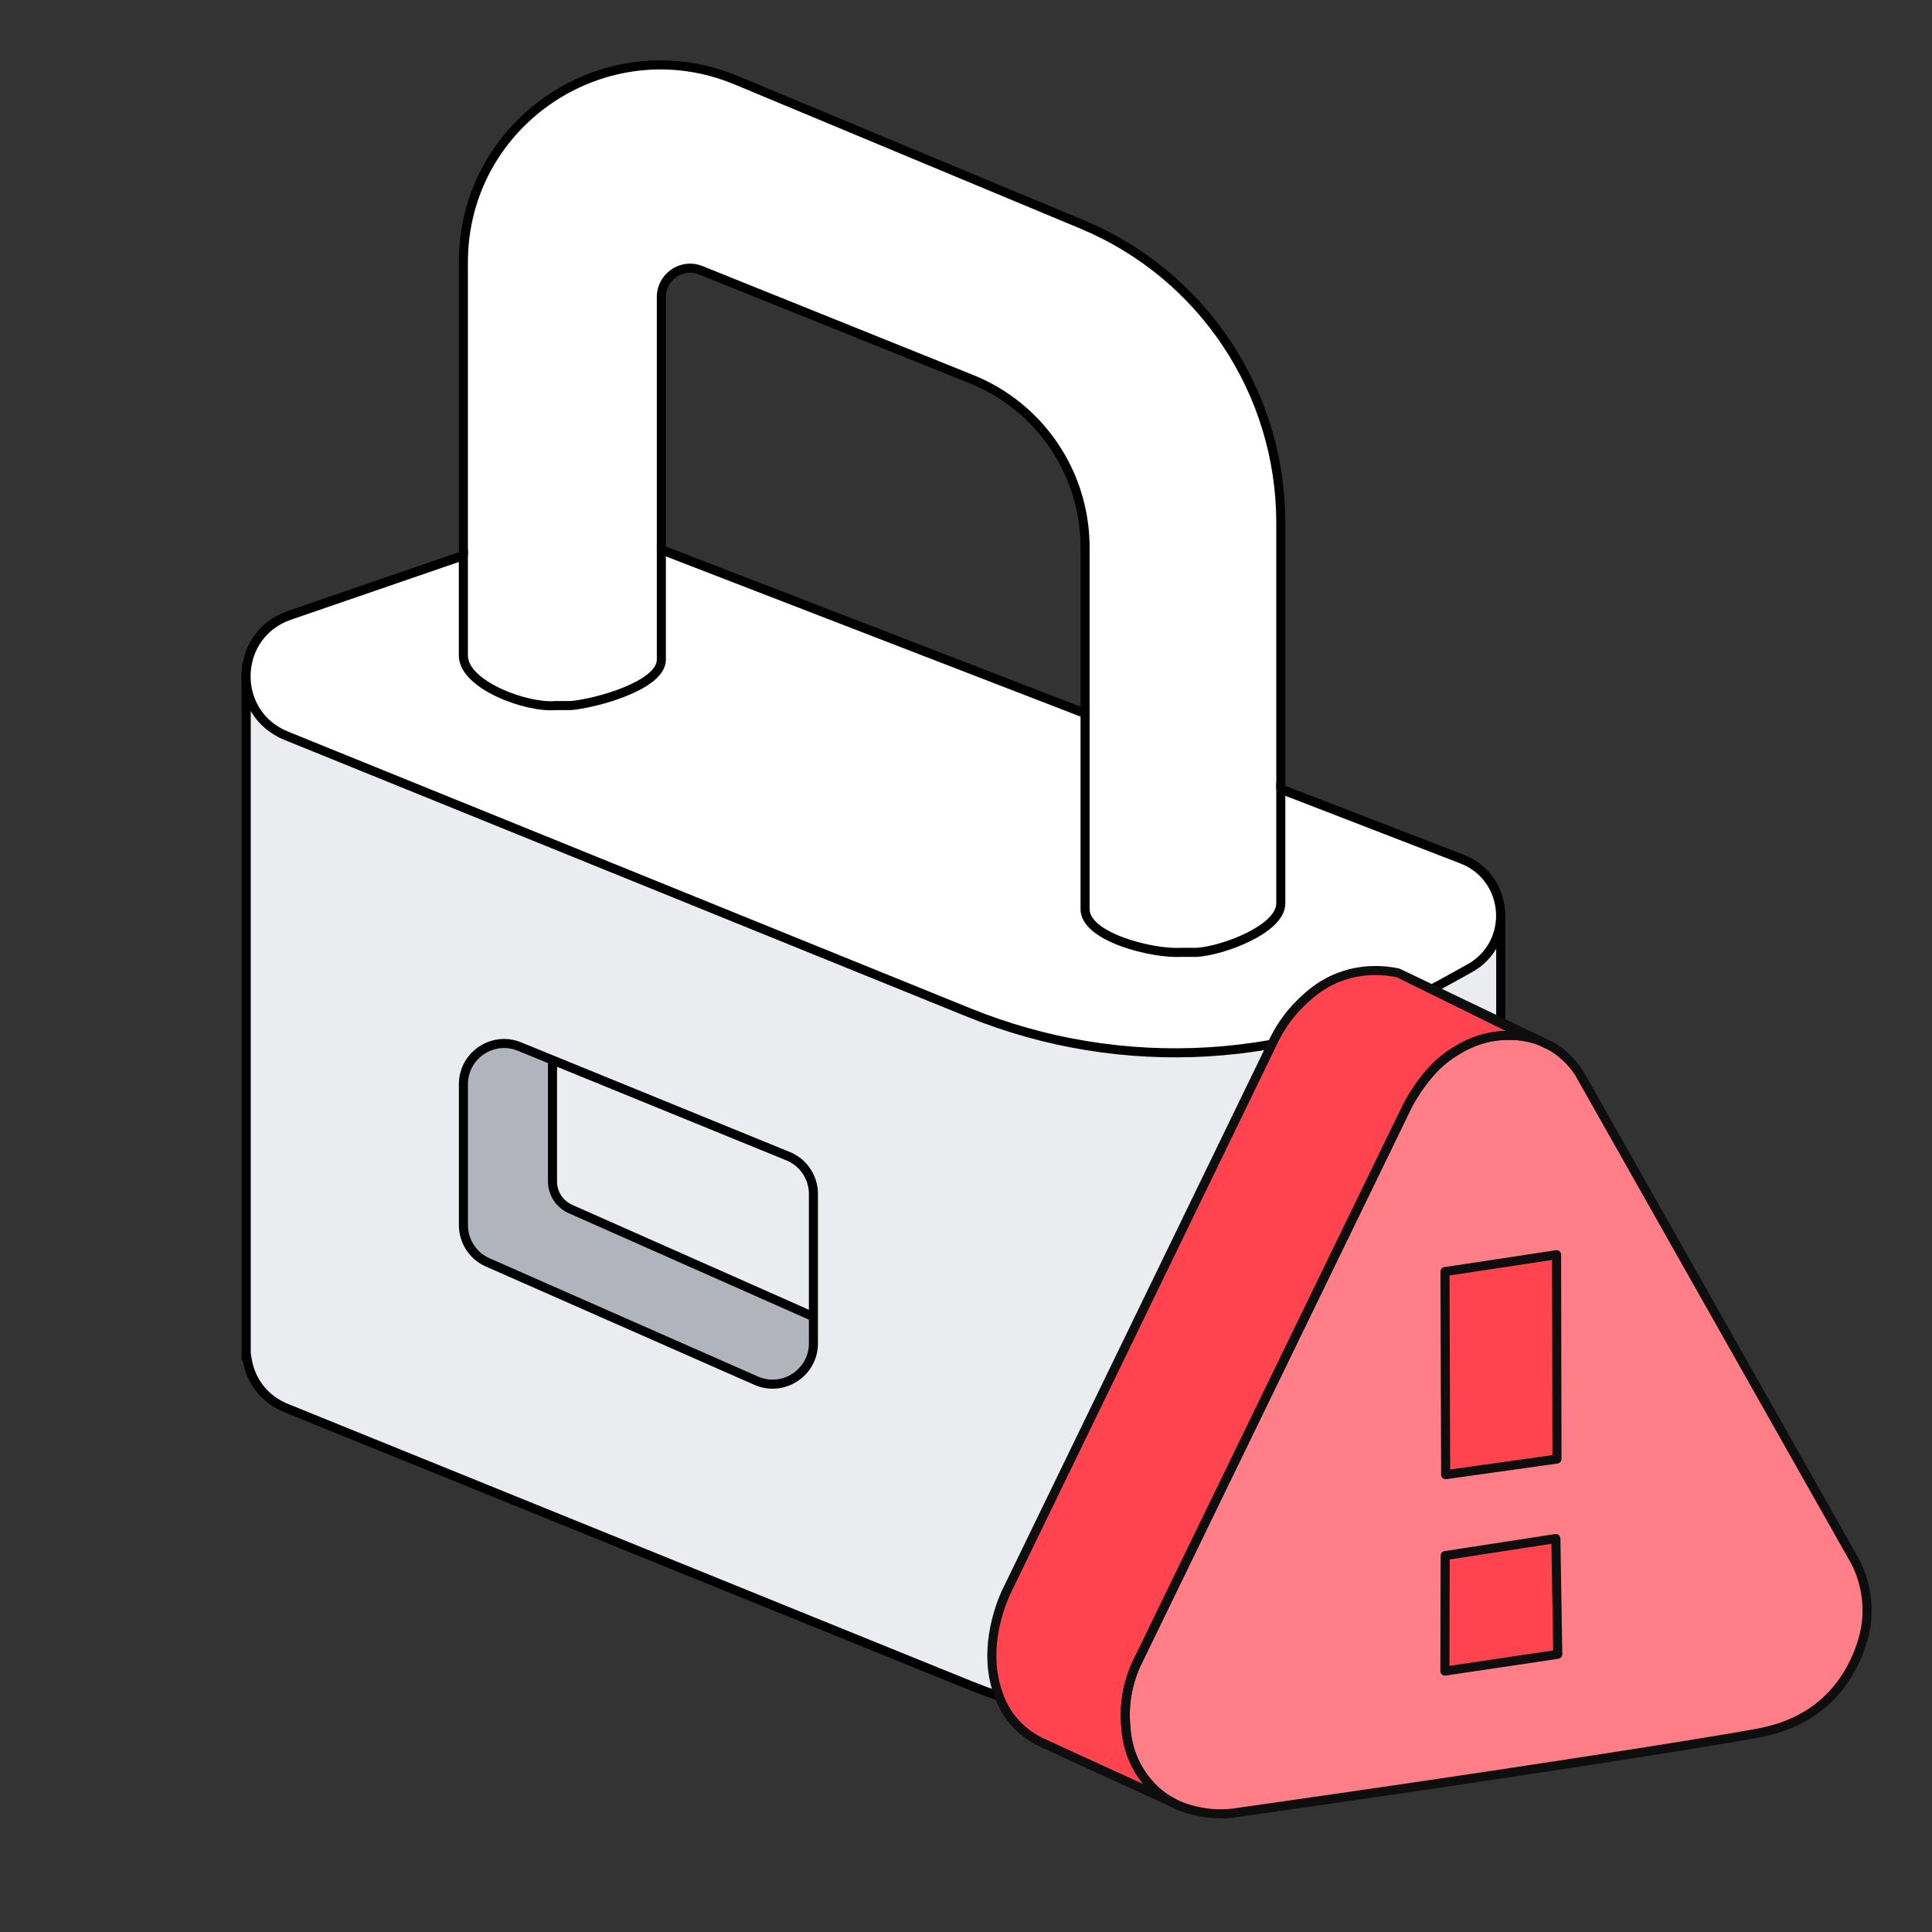 <svg width="128" height="128" viewBox="0 0 128 128" fill="none" xmlns="http://www.w3.org/2000/svg">
<rect x="0" y="0" width="128" height="128" fill="#333333" stroke="none"/>
<g id="illustration / deriv / light / lock-error">
<g id="vector">
<g id="lock">
<path id="Vector" d="M16.303 44.773C16.312 43.089 17.276 41.423 19.17 40.766L34.504 35.497C36.871 34.681 39.458 34.734 41.79 35.637L96.867 56.916C98.708 57.626 99.576 59.405 99.4 61.089H99.427V104.856H99.409C99.541 106.329 98.874 107.872 97.366 108.705L95.481 109.748C85.872 115.07 74.378 115.762 64.199 111.633L18.968 93.291C17.408 92.66 16.548 91.345 16.355 89.942L16.312 89.925V44.764L16.303 44.773Z" fill="#EBECEF"/>
<path id="Vector (Stroke)" fill-rule="evenodd" clip-rule="evenodd" d="M41.899 35.357C39.501 34.428 36.842 34.374 34.407 35.213L19.073 40.482C17.047 41.185 16.013 42.974 16.004 44.771L16 45.5L16.012 45.488V90.128L16.086 90.157C16.338 91.591 17.252 92.92 18.857 93.569L64.087 111.911C74.35 116.074 85.939 115.376 95.628 110.01L97.512 108.967C99.022 108.133 99.747 106.634 99.726 105.155H99.728V60.788H99.722C99.77 59.087 98.836 57.353 96.976 56.635C96.976 56.635 96.975 56.635 96.976 56.635L41.899 35.357ZM99.127 61.389H99.068L99.103 61.057C99.266 59.493 98.46 57.851 96.76 57.195L41.682 35.916C39.416 35.039 36.903 34.988 34.602 35.78L19.269 41.049C17.601 41.628 16.709 43.043 16.613 44.525V89.721L16.63 89.728L16.654 89.901C16.833 91.208 17.63 92.426 19.081 93.013L64.313 111.355C74.408 115.45 85.807 114.763 95.337 109.485L97.222 108.442C98.617 107.672 99.233 106.248 99.111 104.882L99.082 104.555H99.127V61.389Z" fill="black"/>
<path id="Vector_2" d="M19.18 40.775L30.701 36.812V17.374C30.701 8.055 40.187 1.733 48.788 5.319L71.688 14.867C79.667 18.19 84.857 25.984 84.857 34.629V52.277L96.86 56.915C100.025 58.143 100.332 62.509 97.359 64.148L95.474 65.192C85.865 70.514 74.371 71.206 64.192 67.077L18.961 48.735C15.314 47.254 15.454 42.046 19.18 40.766V40.775ZM71.89 47.271V36.268C71.89 31.358 68.909 26.94 64.35 25.116L46.438 17.909C45.184 17.401 43.817 18.33 43.817 19.68V36.426L71.89 47.271Z" fill="white"/>
<g id="Group">
<path id="Vector_3" d="M34.415 69.33L36.625 70.233V77.974C36.625 79.044 37.256 80.017 38.238 80.447L53.888 87.347V89.004C53.888 90.95 51.88 92.257 50.1 91.476L32.311 83.638C31.329 83.209 30.698 82.235 30.698 81.166V71.837C30.698 69.917 32.644 68.611 34.415 69.338V69.33Z" fill="#B1B4BC"/>
<path id="Vector_4" d="M36.625 77.975V70.233L52.204 76.589C53.221 77.001 53.888 77.992 53.888 79.088V87.347L38.238 80.447C37.256 80.017 36.625 79.044 36.625 77.975Z" fill="#EBECEF"/>
</g>
<path id="Union" fill-rule="evenodd" clip-rule="evenodd" d="M30.402 71.837C30.402 69.705 32.564 68.252 34.533 69.061L52.321 76.32C53.449 76.777 54.188 77.874 54.191 79.088V89.004C54.191 91.167 51.96 92.618 49.983 91.751L32.194 83.913C31.102 83.435 30.402 82.354 30.402 81.166V71.837ZM53.591 86.775V79.097C53.591 78.123 52.998 77.242 52.095 76.876L36.905 70.677V78.272C36.905 78.945 37.301 79.554 37.916 79.826L53.591 86.775ZM53.591 87.432V89.004C53.591 90.733 51.807 91.895 50.225 91.202L32.436 83.364C31.564 82.982 31.002 82.117 31.002 81.166V71.837C31.002 70.13 32.732 68.97 34.305 69.616L36.305 70.432V78.272C36.305 79.182 36.841 80.006 37.673 80.375L53.591 87.432Z" fill="black"/>
<g id="Group_2">
<path id="Vector (Stroke)_2" fill-rule="evenodd" clip-rule="evenodd" d="M43.516 35.988V43.703C43.516 43.998 43.33 44.315 42.929 44.646C42.534 44.972 41.977 45.27 41.349 45.528C40.099 46.042 38.642 46.367 37.82 46.445H36.811L36.797 46.446C35.899 46.528 34.423 46.206 33.163 45.612C32.537 45.317 31.985 44.965 31.594 44.581C31.201 44.194 31 43.805 31 43.431V36.391L19.082 40.491C19.082 40.491 19.082 40.491 19.082 40.491C15.093 41.861 14.943 47.436 18.847 49.022L64.078 67.363C64.078 67.363 64.078 67.363 64.078 67.363C74.341 71.527 85.93 70.829 95.618 65.463C95.618 65.463 95.618 65.463 95.618 65.463L97.503 64.42C100.7 62.656 100.367 57.963 96.967 56.644L84.556 51.849V59.852C84.556 60.166 84.379 60.504 84.018 60.854C83.661 61.201 83.156 61.526 82.582 61.81C81.436 62.378 80.088 62.745 79.276 62.796H78.251L78.242 62.797C77.359 62.851 75.808 62.613 74.477 62.127C73.814 61.885 73.226 61.588 72.811 61.252C72.392 60.913 72.189 60.569 72.189 60.229V47.065L43.516 35.988ZM71.589 47.477V60.229C71.589 60.828 71.949 61.326 72.433 61.718C72.92 62.113 73.576 62.437 74.271 62.691C75.655 63.196 77.284 63.454 78.269 63.396H79.295L79.304 63.396C80.212 63.34 81.643 62.945 82.848 62.348C83.453 62.049 84.017 61.691 84.436 61.285C84.851 60.882 85.156 60.398 85.156 59.852V52.724L96.75 57.204C99.68 58.34 99.96 62.379 97.213 63.894L95.328 64.938C85.798 70.216 74.399 70.903 64.304 66.807L19.073 48.466C15.682 47.089 15.813 42.248 19.277 41.058L30.399 37.232V43.431C30.399 44.03 30.721 44.564 31.174 45.008C31.629 45.456 32.245 45.843 32.907 46.155C34.219 46.773 35.797 47.135 36.837 47.045H37.848L37.861 47.044C38.742 46.962 40.267 46.621 41.577 46.083C42.231 45.814 42.85 45.489 43.311 45.109C43.766 44.733 44.116 44.263 44.116 43.703V36.863L71.589 47.477Z" fill="black"/>
<path id="Vector (Stroke)_3" fill-rule="evenodd" clip-rule="evenodd" d="M44.115 19.68C44.115 18.541 45.269 17.759 46.324 18.187L46.325 18.188L64.237 25.394L64.237 25.395C68.682 27.172 71.589 31.481 71.589 36.268V47.271H72.189V36.268C72.189 31.236 69.133 26.707 64.46 24.837L46.55 17.631C46.55 17.631 46.549 17.631 46.549 17.631C45.097 17.042 43.516 18.119 43.516 19.68V36.426H44.115V19.68Z" fill="black"/>
<path id="Vector (Stroke)_4" fill-rule="evenodd" clip-rule="evenodd" d="M48.902 5.042C40.104 1.374 30.399 7.84 30.399 17.374V36.812H31V17.374C31 8.269 40.268 2.093 48.671 5.596L71.572 15.144C79.438 18.42 84.556 26.105 84.556 34.629V52.277H85.156V34.629C85.156 25.863 79.893 17.959 71.803 14.59C71.803 14.59 71.802 14.59 71.803 14.59L48.902 5.042Z" fill="black"/>
</g>
</g>
<g id="error">
<path id="Vector_5" d="M65.961 111.652C66.124 112.234 66.412 113.22 67.269 114.162C67.881 114.833 68.539 115.216 68.975 115.424C72.602 117.104 74.192 117.809 77.82 119.488C77.491 119.326 77.151 119.117 76.809 118.846C76.615 118.693 75.698 117.939 75.106 116.595C74.68 115.633 74.616 114.81 74.572 114.206C74.496 113.123 74.651 112.278 74.741 111.879C74.918 111.077 75.189 110.437 75.418 109.984C81.318 97.83 87.163 85.793 93.06 73.651C93.246 73.249 93.528 72.707 93.941 72.114C94.394 71.467 95.096 70.484 96.354 69.695C96.871 69.37 98.069 68.639 99.761 68.599C100.192 68.588 101.05 68.577 102.038 68.963C98.219 67.136 96.438 66.282 92.618 64.454C91.871 64.299 90.364 64.104 88.709 64.743C87.442 65.233 86.642 66 86.168 66.462C85.261 67.348 84.724 68.258 84.419 68.882C78.484 81.114 72.55 93.348 66.617 105.58C66.276 106.349 65.212 108.967 65.962 111.65L65.961 111.652Z" fill="#FF444F"/>
<path id="Vector_6" d="M74.74 111.879C74.918 111.077 75.188 110.437 75.417 109.985C81.317 97.831 87.163 85.793 93.059 73.652C93.245 73.249 93.527 72.708 93.941 72.114C94.393 71.467 95.095 70.484 96.353 69.696C96.871 69.371 98.068 68.64 99.761 68.6C100.191 68.589 101.049 68.577 102.037 68.963C102.276 69.078 102.514 69.191 102.753 69.306C103.798 69.906 104.383 70.715 104.638 71.119C110.734 81.904 116.83 92.692 122.926 103.48C123.209 104.038 123.607 105 123.686 106.25C123.783 107.779 123.352 108.917 123.109 109.536C122.873 110.137 122.22 111.602 120.826 112.822C119.119 114.318 117.162 114.697 116.261 114.861C112.692 115.511 99.573 117.588 81.663 120.127C81.17 120.182 80.437 120.212 79.579 120.051C79.232 119.984 78.693 119.876 78.08 119.611C78.006 119.578 77.93 119.542 77.856 119.508C77.842 119.502 77.831 119.497 77.82 119.49C77.492 119.329 77.151 119.119 76.81 118.848C76.616 118.695 75.699 117.942 75.106 116.597C74.681 115.635 74.617 114.812 74.573 114.209C74.497 113.125 74.652 112.28 74.741 111.881L74.74 111.879Z" fill="#FF7E88"/>
<path id="Vector (Stroke)_5" fill-rule="evenodd" clip-rule="evenodd" d="M102.146 68.684C101.102 68.276 100.194 68.289 99.753 68.3C97.977 68.342 96.722 69.11 96.194 69.442C94.882 70.264 94.152 71.29 93.695 71.942L93.695 71.943C93.27 72.553 92.98 73.109 92.788 73.524C86.892 85.663 81.048 97.699 75.149 109.852C74.911 110.321 74.631 110.984 74.447 111.815C74.445 111.826 74.443 111.837 74.442 111.848C74.348 112.276 74.197 113.136 74.274 114.23L74.274 114.231C74.318 114.839 74.385 115.706 74.832 116.718C75.453 118.127 76.412 118.917 76.624 119.084L76.81 118.849L76.624 119.084C76.624 119.084 76.624 119.084 76.624 119.084C76.979 119.366 77.334 119.585 77.678 119.754C77.671 119.751 77.665 119.747 77.658 119.743L77.82 119.49L77.688 119.759C77.684 119.758 77.681 119.756 77.678 119.754C77.702 119.768 77.723 119.778 77.727 119.779L77.728 119.78L77.732 119.782L77.732 119.782C77.752 119.791 77.772 119.8 77.793 119.81C77.809 119.817 77.825 119.824 77.842 119.832C77.879 119.849 77.918 119.867 77.957 119.885L77.961 119.887L77.961 119.887C78.605 120.165 79.171 120.278 79.522 120.346L79.523 120.346C80.419 120.514 81.183 120.482 81.696 120.425L81.705 120.424L81.705 120.424C99.615 117.886 112.739 115.808 116.315 115.156L116.261 114.861L116.315 115.156C116.315 115.156 116.315 115.156 116.315 115.156C117.224 114.991 119.251 114.601 121.024 113.048L120.845 112.844L121.024 113.048C122.47 111.782 123.145 110.267 123.388 109.646C123.388 109.646 123.388 109.646 123.388 109.646L123.109 109.536L123.388 109.646C123.635 109.016 124.087 107.828 123.985 106.231L123.686 106.25L123.985 106.231C123.903 104.927 123.488 103.925 123.194 103.345L123.188 103.333L123.187 103.333C117.092 92.544 110.995 81.757 104.899 70.971C104.897 70.968 104.896 70.966 104.894 70.963C104.893 70.961 104.892 70.96 104.892 70.959C104.623 70.533 104.006 69.68 102.902 69.046C102.896 69.043 102.889 69.04 102.883 69.036C102.763 68.978 102.643 68.921 102.524 68.864L102.524 68.864C102.405 68.807 102.286 68.751 102.167 68.693C102.16 68.69 102.153 68.687 102.146 68.684ZM101.917 69.239C100.991 68.879 100.186 68.889 99.769 68.9L99.768 68.9C98.159 68.938 97.019 69.632 96.513 69.95L96.512 69.95C95.309 70.705 94.635 71.645 94.187 72.286C93.785 72.862 93.512 73.387 93.332 73.778L93.332 73.778L93.329 73.783C87.433 85.924 81.587 97.962 75.687 110.116L75.687 110.116L75.685 110.121C75.467 110.55 75.211 111.156 75.04 111.914C75.038 111.925 75.037 111.936 75.034 111.947C74.949 112.329 74.799 113.143 74.872 114.188C74.916 114.785 74.978 115.564 75.381 116.476L75.381 116.476C75.945 117.757 76.819 118.474 76.996 118.613L76.996 118.614C77.32 118.871 77.643 119.069 77.953 119.221C77.96 119.224 77.966 119.228 77.973 119.232L77.977 119.234L77.979 119.235C77.98 119.235 77.98 119.235 77.981 119.236C78.019 119.253 78.057 119.271 78.094 119.288C78.131 119.305 78.167 119.321 78.202 119.337C78.781 119.588 79.293 119.691 79.635 119.756C80.453 119.91 81.153 119.882 81.625 119.829C99.533 117.291 112.645 115.215 116.207 114.566L116.207 114.566C117.1 114.404 118.987 114.035 120.629 112.597C121.97 111.422 122.601 110.009 122.829 109.427L122.83 109.427C123.068 108.818 123.479 107.731 123.387 106.269L123.387 106.269C123.311 105.077 122.933 104.158 122.662 103.622C116.568 92.838 110.474 82.055 104.38 71.273C104.138 70.89 103.589 70.135 102.613 69.572C102.497 69.516 102.381 69.461 102.265 69.406C102.15 69.35 102.034 69.295 101.917 69.239Z" fill="#0E0E0E"/>
<path id="Vector (Stroke)_6" fill-rule="evenodd" clip-rule="evenodd" d="M92.522 64.741C94.403 65.641 95.792 66.306 97.179 66.97C98.061 67.392 98.943 67.814 99.949 68.296M99.754 68.3C97.978 68.342 96.723 69.109 96.194 69.441C94.883 70.263 94.152 71.289 93.696 71.942L93.695 71.942C93.27 72.552 92.98 73.109 92.789 73.523C86.893 85.663 81.049 97.699 75.149 109.851C74.911 110.321 74.632 110.984 74.448 111.814L74.741 111.879L74.448 111.813C74.448 111.814 74.448 111.814 74.448 111.814C74.355 112.231 74.194 113.106 74.273 114.228L74.273 114.228C74.317 114.837 74.384 115.704 74.831 116.716L75.106 116.595L74.831 116.716C75.101 117.327 75.434 117.822 75.742 118.2C74.954 117.838 74.247 117.515 73.542 117.193L73.522 117.184C72.218 116.588 70.915 115.992 69.102 115.153C68.689 114.955 68.068 114.593 67.49 113.96C66.707 113.098 66.426 112.198 66.264 111.622C65.546 109.052 66.551 106.471 66.889 105.707C72.821 93.476 78.755 81.244 84.689 69.014C84.984 68.411 85.502 67.532 86.377 66.677C86.846 66.22 87.61 65.49 88.817 65.023L88.818 65.023C90.37 64.423 91.791 64.593 92.522 64.741M88.601 64.464C90.332 63.794 91.905 64 92.68 64.161C92.703 64.166 92.726 64.174 92.748 64.184C94.652 65.095 96.046 65.763 97.438 66.429C98.843 67.102 100.245 67.773 102.167 68.692C102.313 68.762 102.377 68.934 102.313 69.082C102.249 69.23 102.079 69.301 101.928 69.242C100.998 68.879 100.188 68.889 99.769 68.899L99.769 68.899C98.16 68.937 97.02 69.631 96.513 69.949L96.513 69.949C95.309 70.704 94.636 71.644 94.187 72.286C93.786 72.862 93.513 73.386 93.333 73.777L93.333 73.777L93.33 73.782C87.433 85.924 81.588 97.961 75.688 110.115L75.688 110.115L75.686 110.12C75.465 110.556 75.205 111.172 75.034 111.944L75.033 111.944C74.948 112.327 74.798 113.141 74.871 114.185C74.915 114.783 74.977 115.562 75.38 116.473L75.38 116.474C75.945 117.754 76.818 118.471 76.995 118.611L76.996 118.612C77.32 118.869 77.642 119.066 77.952 119.219C78.099 119.291 78.161 119.469 78.09 119.617C78.019 119.765 77.843 119.829 77.693 119.76C75.888 118.925 74.588 118.331 73.29 117.737L73.273 117.729C71.968 117.133 70.663 116.537 68.848 115.697L68.845 115.695C68.387 115.476 67.693 115.072 67.047 114.364L67.047 114.364C66.141 113.367 65.837 112.324 65.672 111.733C65.67 111.727 65.669 111.722 65.668 111.717C64.924 108.95 66 106.232 66.343 105.459L66.343 105.459L66.347 105.449C72.28 93.217 78.215 80.984 84.149 68.751L84.149 68.75C84.465 68.105 85.02 67.164 85.958 66.247L85.958 66.247C86.438 65.78 87.274 64.976 88.601 64.464Z" fill="#0E0E0E"/>
<g id="Vector_7">
<path d="M103.129 83.126C100.665 83.5 98.199 83.873 95.734 84.246C95.749 88.733 95.763 93.217 95.778 97.702C98.237 97.357 100.695 97.011 103.154 96.666C103.145 92.154 103.137 87.639 103.129 83.126Z" fill="#FF444F"/>
<path d="M95.746 103.061C95.741 105.612 95.734 108.164 95.728 110.716C98.221 110.345 100.713 109.973 103.207 109.602C103.166 107.046 103.122 104.488 103.081 101.932C100.634 102.31 98.19 102.685 95.746 103.061Z" fill="#FF444F"/>
</g>
<path id="Vector (Stroke)_7" fill-rule="evenodd" clip-rule="evenodd" d="M103.324 82.898C103.257 82.842 103.17 82.817 103.083 82.83C101.775 83.028 100.467 83.226 99.159 83.424C98.002 83.599 96.846 83.774 95.689 83.95C95.542 83.972 95.434 84.099 95.434 84.247C95.442 86.484 95.449 88.724 95.456 90.964C95.463 93.212 95.47 95.459 95.478 97.703C95.478 97.79 95.516 97.872 95.581 97.929C95.647 97.986 95.734 98.011 95.819 97.999C97.049 97.827 98.278 97.654 99.507 97.481L99.514 97.48C100.741 97.308 101.968 97.135 103.195 96.963C103.344 96.942 103.454 96.815 103.454 96.665C103.449 94.409 103.445 92.152 103.441 89.895C103.437 87.639 103.433 85.382 103.428 83.126C103.428 83.038 103.39 82.955 103.324 82.898ZM102.829 83.475C102.833 85.615 102.837 87.755 102.841 89.896L102.841 89.898C102.845 92.067 102.849 94.236 102.853 96.405C101.71 96.566 100.567 96.726 99.424 96.887L99.419 96.888C98.305 97.044 97.191 97.201 96.076 97.357C96.07 95.223 96.063 93.094 96.056 90.964C96.049 88.812 96.042 86.66 96.035 84.504C97.106 84.342 98.177 84.18 99.248 84.017C100.442 83.837 101.636 83.656 102.829 83.475ZM103.274 101.702C103.208 101.646 103.121 101.622 103.035 101.635C100.588 102.013 98.145 102.388 95.701 102.764C95.555 102.786 95.447 102.912 95.446 103.06C95.443 104.761 95.439 106.463 95.434 108.165C95.432 109.015 95.43 109.865 95.428 110.715C95.428 110.802 95.466 110.885 95.532 110.942C95.598 110.999 95.686 111.025 95.772 111.012C96.99 110.831 98.205 110.65 99.421 110.469C100.697 110.279 101.973 110.089 103.25 109.899C103.399 109.877 103.509 109.748 103.506 109.597C103.482 108.062 103.456 106.525 103.431 104.989C103.414 103.968 103.397 102.947 103.381 101.927C103.379 101.84 103.34 101.758 103.274 101.702ZM102.786 102.281C102.801 103.187 102.816 104.093 102.831 104.999C102.855 106.448 102.879 107.896 102.902 109.344C101.713 109.521 100.522 109.698 99.331 109.876C98.23 110.04 97.129 110.204 96.029 110.367C96.031 109.634 96.033 108.901 96.034 108.167C96.038 106.551 96.042 104.934 96.046 103.318C98.292 102.973 100.538 102.628 102.786 102.281Z" fill="#0E0E0E"/>
</g>
</g>
</g>
</svg>
